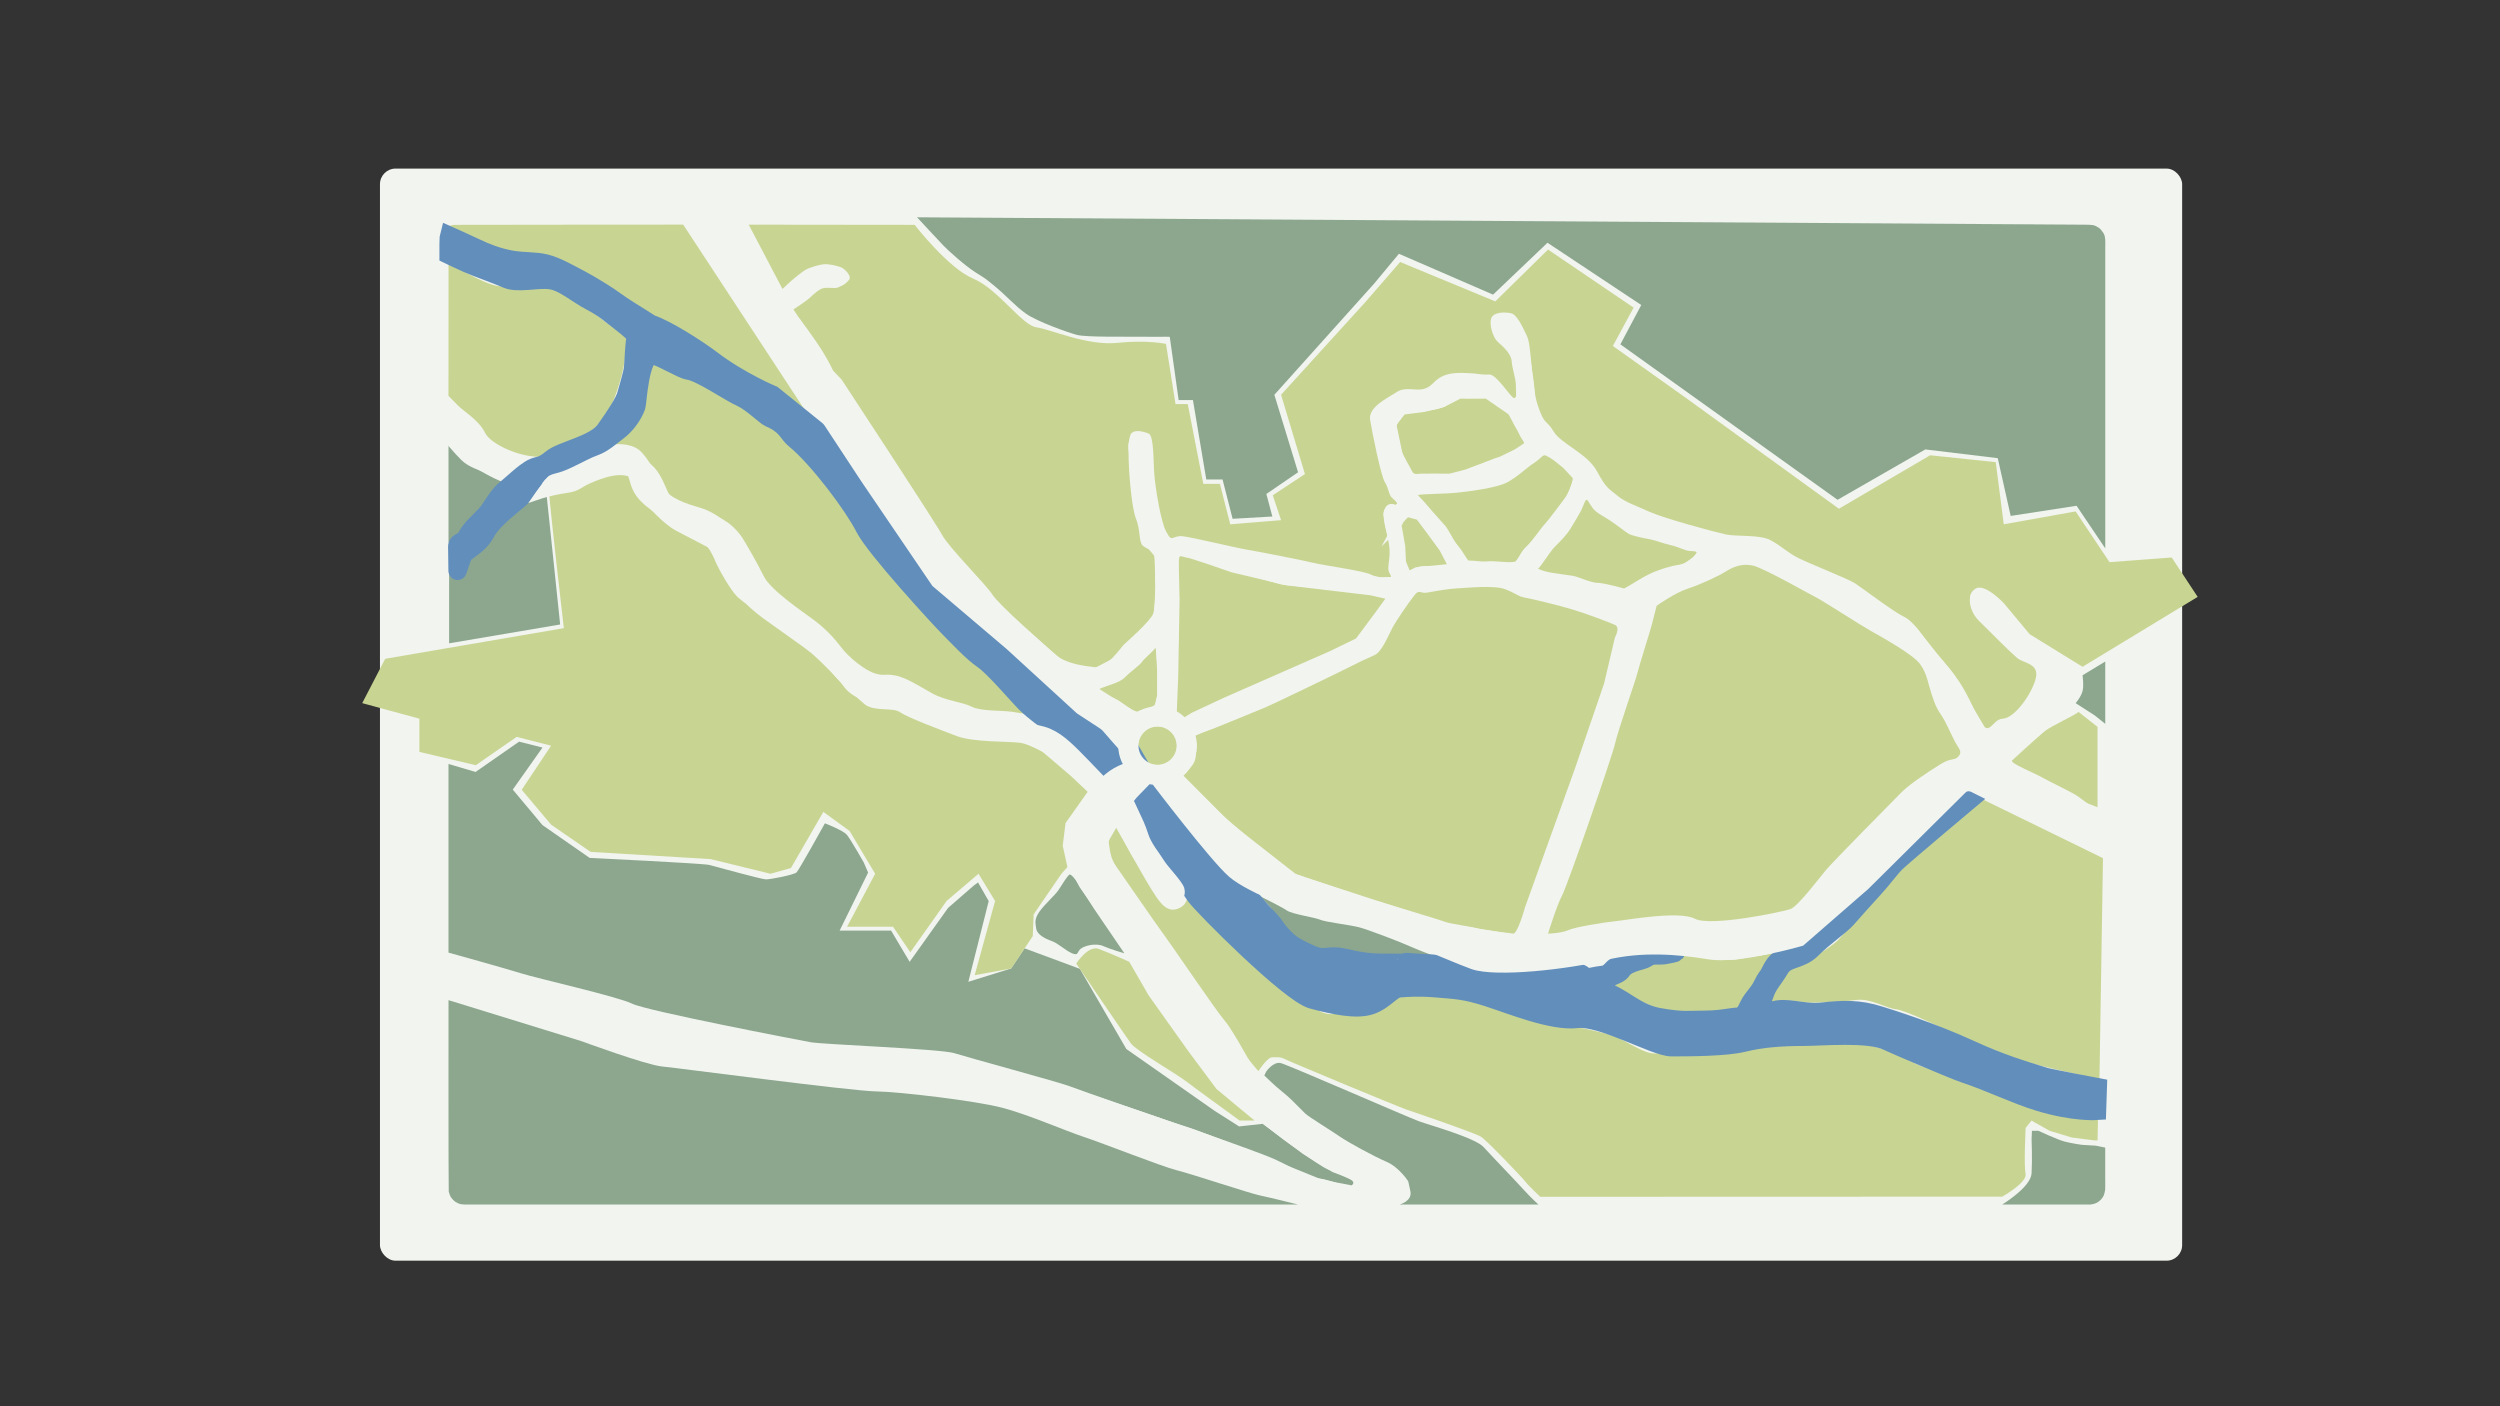<?xml version="1.0" encoding="UTF-8"?>
<svg id="Map" xmlns="http://www.w3.org/2000/svg" viewBox="0 0 1920 1080">
  <rect x="0" y="0" width="1920" height="1080" fill="#333333" stroke="none"/>
  <defs>
    <style>
      .cls-1 {
        stroke: #f1f4ef;
        stroke-width: 6px;
      }

      .cls-1, .cls-2 {
        stroke-miterlimit: 10;
      }

      .cls-1, .cls-3 {
        fill: #f1f4ef;
      }

      .cls-4 {
        fill: #c1cc99;
      }

      .cls-5 {
        fill: #8ca78e;
      }

      .cls-6 {
        fill: #c8d592;
      }

      .cls-2 {
        fill: #628ebc;
        stroke: #628ebc;
        stroke-width: 14px;
      }
    </style>
  </defs>
  <g id="Second_Border" data-name="Second Border">
    <rect class="cls-4" x="344.47" y="172.6" width="1272.34" height="752.46" rx="12" ry="12"/>
  </g>
  <g id="Main_Border" data-name="Main Border">
    <rect class="cls-3" x="291.81" y="129.47" width="1384.08" height="838.74" rx="12" ry="12"/>
  </g>
  <g id="Green_Space" data-name="Green Space">
    <path class="cls-5" d="M704.27,166.86s17.11,18.47,20.4,21.88,16.2,15.2,24.64,20.52,6.34,3.76,14.75,10.61,15.59,15.19,24.02,21.12c8.43,5.93,31.63,14.24,38.91,16.19s38.8,1.26,49.16,1.43,19.19,0,19.19,0l3.04.08,6.82,48.55h10.97l10.25,60.99h12.5l7.72,30.2,30.52-1.76-4.6-17.31,24.35-16.66-18.21-59.5,76.7-85.47,18.97-22.84,72.3,31.37,41.8-39.83,72.02,47.82-16.04,30.2,166.79,119.38,67.39-38.68,55.65,6.72,9.92,44.35,50.59-7.8,22.05,32.72v-232.37s.1-3.67-.02-4.84-.31-3.29-1.4-4.96-2.44-3.31-3.43-3.98-3.13-1.98-4.95-2.17-4.79-.33-6.51-.27-896.23-5.68-896.23-5.68Z"/>
    <path class="cls-5" d="M344.47,340.89s13.65,12.76,18.5,16.73,21.72,12.9,24.7,12.8-7.92,9.86-12.04,14.87-17.09,22.84-21.48,26.5-9.69,4.91-9.69,4.91v-75.8Z"/>
    <path class="cls-5" d="M344.91,439.95s16.98-12.75,21.86-17.9,8.32-11.98,10.74-14.79,7.29-8.88,11.12-11.67,17.3-13.59,18.07-16.61.77-3.02.77-3.02h11.87s10.85,103.64,10.85,103.64l-85.27,14.47v-54.12Z"/>
    <path class="cls-5" d="M344.47,586.75l20.75,6.12,33.43-23.27,17.98,4.53-22.83,32.28,22.83,27.27,36.24,25.21s86.77,4.14,91.75,5.38,40.16,11.05,43.62,11.1,21.58-3.48,23.53-5.37,21.76-37.68,21.76-37.68c0,0,13.75,5.22,16.76,8.73s13.09,21.35,13.09,21.35l3.33,7.74-21.88,44.59h39.55s14.23,23.95,14.23,23.95l29.51-41.39,19.5-16.97,3.5-2.63,8.21,14.35-15.64,61.99,32.83-10.21,10.36-15.49,42.46,15.74,35.68,61.56,67.99,47.63,18.63,11.84,18.09-2,31.12,23.19,22.44,13.82s12.22,4.43,14.88,6.4,0,3.84,0,3.84c0,0-21.9-3.82-26.48-5.82s-89.7-36.08-98.49-38.53-84.82-29.08-92.07-31.89-78.02-22.05-88.34-25.3-100.95-6.68-110.14-8.37-125.64-24-137.07-29.57c-11.43-5.57-72.3-19.27-85.3-23.33s-55.82-15.92-55.82-15.92v-144.87Z"/>
    <path class="cls-5" d="M344.47,768.12l102.17,31.52s49.37,18.21,61.76,19.41,145.22,18.82,164.09,19.13,76.87,7.24,97.15,12.55,48.38,17.7,62.71,22.41,60.22,22.86,71.1,25.53,56.33,17.83,64.25,19.45,29.18,6.96,29.18,6.96H382.09s-22.95,0-22.95,0c0,0-4.89.24-6.96-.81s-2.45-1.2-3.14-1.78-2.45-2.43-2.96-3.42-1.16-2.72-1.44-3.97-.17-146.98-.17-146.98Z"/>
    <path class="cls-5" d="M972.43,822.97s5.48-7.93,11.25-6.5,96.89,41.28,105.75,44.54,43.45,12.76,50.02,20,24.08,25.36,30.21,32.14,11.84,11.91,11.84,11.91h-106.5s9.84-2.64,8.18-10.24l-1.66-7.6s-6.95-10.81-16.68-14.98-29.16-14.75-35.77-19.31-24.08-15.23-26.65-17.76-6.82-6.79-10.42-10.38-9.03-7.74-11.61-10.01-4.25-4-6.18-5.73-3.22-3.06-3.22-3.06l1.44-3.03Z"/>
    <path class="cls-5" d="M1616.82,508.06l-17.43,10.56s1.18,7.66,0,12.17-5.3,9.22-5.3,9.22l14.72,9.47,8.02,6.44v-47.85Z"/>
    <path class="cls-5" d="M1537.71,925.07s21.9-13.27,22.54-23.87,0-26.28,0-26.28l.28-6.49h4.9s14.63,6.8,20.14,8.27,13.34,2.53,13.34,2.53l10.6.64,7.3,1.49v23.08s.08,8.25-.02,9.28-.78,3.82-1.19,4.58-1.24,2.06-1.64,2.51-1.77,1.8-2.61,2.3-2.29,1.23-3.05,1.43-2.68.52-2.68.52h-67.91Z"/>
    <path class="cls-5" d="M826.43,676.33l13.93,21.82,23.15,34s-10.59-3.08-16.33-5.6-14.41-.22-17.28,2.15-1.4,5.58-6.53,3.45-10.49-7.61-15.64-9.43-11.31-5.02-11.92-9.52-1.61-6.93,2.28-12.74c3.89-5.8,12.65-13.25,15.14-17.35s6.38-9.91,7.78-11.26,5.42,4.48,5.42,4.48Z"/>
    <path class="cls-5" d="M975.23,696.17s13.12,18.84,16.26,20.88,16,13.91,25.54,14.07,28.54,4.01,36.3,4.14,27.55.05,33.55,0,25.37,3.1,25.37,3.1c0,0-23.49-8.83-29.46-11.59s-31.75-12.76-39.05-14.63-25.63-3.95-29.83-5.78-21.47-4.24-25.66-7.14-20.65-10.94-20.65-10.94l7.64,7.9Z"/>
  </g>
  <g id="City_plane" data-name="City plane">
    <path class="cls-6" d="M909.6,427.85c1.75.73-3.21-1.82-3.86,0s-.51,5.91-.8,8.53.17,14.09.17,14.09c0,0,.26,28.01.26,31.84s-1,20.84-1,24.17.17,7.67,0,11.67-.67,7.33-.67,10.84-1,6.17-.83,9.5.21,2.47.21,4.94-.3,1.88-.3,2.92,2.87,2.23,4.11,3.27,2.47,2.33,2.47,2.33c0,0,3.46-1.04,4.4-2.47s35.72-17.16,37.38-17.61,43.09-19.05,43.09-19.05l44.86-20.05s9.09-7.26,10.99-12.29,16-17.79,14.77-19.91-3.02-2.46-6.26-3.47-10.52-1.45-13.09-1.45-25.28-3.47-27.74-3.47-29.09-2.91-31.32-2.91-20.03-5.37-23.16-6.04-21.37-5.82-25.28-7.5-16-5.03-18.91-6.04-9.47-1.83-9.47-1.83Z"/>
    <path class="cls-6" d="M917.34,565.24s2.18,5.13,1.55,9.48-.11,8.71-2.7,12.28-7.25,9.17-8.19,9.17,10.5,10.22,10.5,10.22l13.72,14.07,31.36,26.91s26.81,21.99,29.32,23.06,58.46,20.02,62.93,21.09,46.62,14.04,46.62,14.04c0,0,4.35,1.46,8.49,2.77s18.71,3.26,23.28,4.57,24.37,3.7,27.85,4.13,9.14-20.24,9.14-20.24l38.33-106.48,22.44-65.52,8.29-35.24s4.39-7.69,0-9.64-20.98-8.29-32.2-11.71-31.71-8.29-37.08-9.27-6.17-2.91-14.76-6.34-30.44-.98-36.82-.74-16.2,1.96-22.83,3.19-6.14-3.19-10.56,2.45-13.26,18.41-16.69,24.79-8.1,18.41-13.75,20.87-13.01,5.89-19.64,9.33-60.15,29.21-63.34,30.44-41.24,17.18-45.66,18.41-9.61,3.89-9.61,3.89Z"/>
    <path class="cls-6" d="M1272.28,465.25s14-9.97,23.81-13.14,23.71-9.66,29.45-13.29,12.69-6.34,20.99-4.38,44.7,22.65,49.23,24.92,32.47,20.39,41.08,25.22,32.43,18.06,37.81,25.46,6.06,14.81,8.75,22.89,3.7,10.77,7.41,16.16,7.41,14.47,10.43,20.2,6.06,7.74,3.03,11.44-5.72,1.01-13.8,6.06-23.23,14.81-29.96,21.54-53.18,53.86-58.23,59.91-21.54,27.94-27.26,29.96-61.26,13.74-73.38,7.38c-12.12-6.37-52.17,1.03-60.92,1.88s-31.3,4.55-36.35,6.9-15.48,2.7-15.48,2.7c0,0,6.73-21.88,10.77-29.29s38.71-107.37,40.73-116.8,15.82-48.47,17.17-54.19,9.76-31.98,11.11-37.36,3.63-14.16,3.63-14.16Z"/>
    <path class="cls-6" d="M1088.87,380.19c3.43-.86,20.02-.86,29.17-1.72s31.46-3.72,39.46-8.01,15.16-11.44,20.59-14.87,6.58-6.86,9.15-5.72,10.87,6.29,13.44,8.87,8.01,5.24,7.15,9.63-3.43,10.96-6.58,14.97-11.15,15.16-14.87,19.16-10.01,13.73-14.3,17.44-5.15,9.44-8.01,11.15-16.59-.57-21.45,0-10.01-.67-14.3-.57-14.87-22.59-18.02-26.31-10.87-12.01-13.15-14.87-8.29-9.15-8.29-9.15Z"/>
    <path class="cls-6" d="M1082.04,439.34s-2.35-3.92-2.8-6.73-1.12-11.55-1.57-15.03-2.47-9.08-2.35-12.22,2.8-6.73,4.15-7.62,3.36-1.91,7.29,0,7.51,8.19,9.19,10.43,8.3,10.2,10.43,13.34,5.49,9.53,5.94,11.21-4.49,1.91-7.4,1.91-8.27,0-11.09.11-4.05.34-6.29,1.35-5.49,3.25-5.49,3.25Z"/>
    <path class="cls-6" d="M1181.18,436.87c3.02-2.68,8.72-12.74,13.08-17.1s9.05-9.05,12.07-14.09,5.7-9.39,7.71-13.08,3.35-9.39,4.7-8.72,3.35,6.04,6.71,8.72,5.03,3.35,10.4,6.71,12.74,9.67,15.76,11.04,11.07,3.05,15.09,3.72,10.73,3.35,16.77,4.7,10.06,4.02,14.09,4.36,6.37,0,5.03,2.01-6.37,7.58-13.41,8.65-14.42,3.67-19.12,5.56-12.07,6.25-15.76,8.6-7.04,4.02-7.04,4.02c0,0-15.43-4.36-20.46-4.36s-14.6-4.7-18.87-5.37-15.37-2.1-19.05-2.9-7.7-2.47-7.7-2.47Z"/>
    <path class="cls-6" d="M1084.98,362.83c-1.63-3.55-7.69-12.86-9.02-18.19s-2.37-12.42-3.25-14.93.01-3.7,2.59-7.25,1.36-3.84,3.38-4.58,7.93-1.04,13.1-1.77,14.19-1.63,18.93-4.58,6.8-4.44,8.87-5.62,5.91.3,9.02,0,6.06-.78,8.87-.47,2.51-.57,5.18,1.06,7.1,5.62,10.35,7.39,4.44,2.81,5.62,3.99,4.44,9.17,5.77,10.79,3.11,7.1,4.88,8.87l1.77,1.77s-.74,2.66-3.84,4.29-11.09,6.8-15.38,7.39-15.67,6.06-20.55,7.84-11.53,4.73-14.93,5.03-11.53,0-15.82,0-8.94-.33-11.64.13-3.88-1.17-3.88-1.17Z"/>
    <circle class="cls-6" cx="888.99" cy="572.69" r="15"/>
    <path class="cls-6" d="M844.22,528.32c5.87-1.47,15.73-3.99,19.72-8.18s11.33-9.02,13.21-11.96,8.81-7.97,9.86-10.49,1.26,12.59,1.68,17.83,0,13.21,0,16.78-.42,6.29-1.47,8.6-10.72,4.2-13.23,5.45-12.15-6.92-16.14-9.02-9.65-4.4-11.75-5.66-1.89-3.36-1.89-3.36Z"/>
    <path class="cls-6" d="M421.16,373.32c2.67,30.29,11.86,109.1,11.86,109.1l-137.19,23.52-17.64,34.06,43.89,11.94v25.53l43.33,10.21,31.36-21.75,26.46,6.75-22.54,33.88,22.54,26.76,30.38,20.95,92.11,5.51,46,11.27,15.73-4.41,24.88-43.12,20.19,14.7,19.6,32.83-21.56,40.67h35.28l13.3,19.6,27.86-39.38,24.5-20.89,12.74,20.89-15.68,57.01,27.98-5.13,16.65-24.89.66-16.7,21.36-31.19,4.57-5.13-1.68-7.67-1.92-8.63,2.16-17.5,17.02-23.98-12.71-11.99-23.02-19.66-22.78-10.56h-29.27s-52.92-19.44-52.92-19.44c0,0-3.04-4.35-12.77-8.47-9.73-4.12-17.59,1.12-25.46-3.37-7.86-4.49-9.36-9.73-13.48-13.85-4.12-4.12-18.72-19.09-26.2-25.08-7.49-5.99-45.3-32.19-50.54-37.43-5.24-5.24-14.23-20.96-16.85-27.33-2.62-6.36-7.86-16.85-18.34-21.34-10.48-4.49-22.46-11.23-26.58-14.6-4.12-3.37-12.73-8.61-17.22-16.47-4.49-7.86-3.74-14.97-7.86-17.59-4.12-2.62-7.86-4.49-16.47-1.87-8.61,2.62-17.97,4.87-23.96,9.36-5.99,4.49-17.78,4.87-17.78,4.87Z"/>
    <path class="cls-6" d="M474.57,338.45c4.11-1.65,14.26-12.07,16.46-16.46s.82-16.46,3.29-22.49,1.65-18.1,4.66-20.3,8.78,2.46,14.54,5.48,12.07,3.84,19.75,7.41,34.84,18.93,40.32,22.77,23.04,15.09,28.25,21.94,36.48,34.56,44.71,47.18,12.07,26.06,18.1,34.29,40.6,46.63,48,54.31,33.74,34.29,39.22,39.77,13.71,10.7,19.2,17.28,13.71,12.5,16.73,15.85l3.02,3.35s-7.13-1.1-13.71-2.19-23.86-.27-30.72-3.84-20.3-4.66-30.17-10.15-20.85-12.62-29.08-13.99-7.95.82-15.64-1.65-19.75-12.32-25.24-19.6-12.34-14.67-21.4-21.4-33.19-22.91-38.4-33.61-12.62-23.34-15.91-28.67-9.05-11.1-13.44-13.57-10.42-7.68-20.02-10.42-23.59-7.13-28.25-16.18-11.52-23.04-18.38-28.25-17.83-4.11-17.83-4.11l1.92-2.74Z"/>
    <path class="cls-6" d="M1519.77,476.73c7.97,7.96,24.69,24.68,29.47,28.66,4.77,3.98,16.72,3.98,14.33,15.13-2.39,11.15-15.93,30.99-25.48,31.42-9.56.44-10.35,19.55-21.5-5.93-11.15-25.49-21.5-35.04-31.06-46.19-9.55-11.15-15.17-22.31-23.38-26.2-8.22-3.9-32.44-22.49-38.06-25.95-5.63-3.46-34.17-14.71-42.82-19.03-8.65-4.33-13.41-9.52-21.63-13.85-8.22-4.32-25.95-2.59-34.17-4.32-8.22-1.73-48.01-12.54-58.39-17.3-10.38-4.76-18.88-7.35-25.01-12.54-6.13-5.19-8.29-5.02-15.64-18.73-7.36-13.71-27.69-21.07-33.31-30.58-5.62-9.52-6.58-3.89-11.94-19.46-5.36-15.57-4.68-45.63-8.45-53.71-3.78-8.09-7.91-16.71-12.4-17.61-4.5-.9-12.85-1.08-14.92,3.59-2.06,4.67,1.17,15.1,4.76,18.33,3.6,3.24,10.43,8.99,10.79,14.92.36,5.93,3.41,13.83,3.23,19.04-.18,5.22,1.26,9.17-1.26,9.35-2.51.18-13.29-18.51-19.4-18.15-6.11.36-7.91-.72-15.82-1.08-7.9-.36-14.73-.36-20.84,2.88-6.11,3.23-7.19,7.72-13.66,9.34-6.47,1.62-13.81-2.16-20.83,2.52-7.02,4.67-21.76,11.32-20.14,21.2s8.26,42.95,11.32,47.8c3.05,4.85,2.89,9.88,5.67,12.22,2.78,2.34,4.03,3.77,4.03,3.77l-1.97,2.52s-3.6-2.7-5.93-.54c-2.34,2.16-3.96,6.65-1.26,17.43,2.69,10.78,3.59,15.99,2.87,23s-1.43,8.63.36,11.86c1.8,3.24.9,3.24.9,3.24,0,0-10.06.36-15.45-2.52-5.39-2.87-35.22-6.83-44.03-8.98-8.8-2.16-44.92-9.17-51.75-10.25-6.83-1.07-41.84-9.52-49.04-10.24-7.21-.72-7.93,5.39-12.24-3.05-4.31-8.45-8.27-33.43-9.16-43.67-.9-10.24-.18-30.55-4.5-32.17-4.31-1.61-10.06-3.05-12.94-.36-2.87,2.7-2.33,14.38-2.33,20.31s1.98,36.48,5.57,45.28c3.59,8.81,2.16,17.61,5.03,20.67,2.88,3.05,8.99,2.87,9.35,10.06.35,7.19,1.07,36.48-1.08,42.41-2.16,5.93-20.67,21.92-22.82,24.08-2.16,2.16-12.76,18.15-22.11,17.07-9.34-1.08-22.1-2.87-29.65-9.34-7.55-6.47-44.2-38.82-48.88-46.36-4.67-7.55-33.6-36.3-38.63-45.83-5.03-9.52-77.21-119.38-77.21-119.38l-6.52-6.83s-3.04-6.67-8.47-15.41c-5.43-8.73-18.25-25.96-18.25-25.96l-3.81-5.64s9.88-6.37,12.71-9.06c2.26-2.15,7.05-6.61,10.15-7.29,3.86-.84,9.06.58,11.73-.64s8.55-4.45,8.73-7.28c.16-2.44-3.78-6.67-5.97-7.74-3.18-1.55-10.37-3.06-13.9-2.74s-10.81,2.45-14.01,4.23-11.31,8.74-11.31,8.74l-6.51,6.02-25.93-49.37,127.44.14s25.79,33.3,44.91,41.26c19.11,7.96,37.42,35.84,48.57,37.43,11.15,1.59,39.02,14.33,62.11,11.94,23.1-2.39,37.43.8,37.43.8l7.32,46.19h9.4l11.95,61.31h12.74l7.96,31.06,39.02-3.19-6.37-19.11,24.69-16.29-18.32-60.89,64.5-70.93,26.95-31.06,73.09,30.26,40.49-39.82,65.72,44.6-15.93,29.46,55.75,39.64,117.85,85.36,70.08-41.05,50.38,5.28,6.15,47.74,55.2-9.9,26.03,38.97,47.78-3.59,19.91,30.26-88.4,53.68-40.61-25.01-19.91-23.89s-14.33-15.28-21.5-11.23c-7.16,4.06-5.57,16.8,2.39,24.77Z"/>
    <path class="cls-6" d="M344.47,201.45s26.29,16.95,38.65,18.33,23.03-1.88,32.43,0,26.41,6.88,34.53,15.27,31.44,23.52,31.44,23.52c0,0-.25,14.74-4.03,29.41s-11.18,34.01-17.14,38.04-28.1,23.11-43.45,24.63-39.94-8.92-44.5-18.43-16.24-16.19-20.87-20.98-7.12-7.23-7.12-7.23l.06-102.55Z"/>
    <path class="cls-6" d="M524.71,172.53l96.09,146.48,7.54,11.35-19.65-18.54s-27.13-18.66-36.29-22.56-50.82-33.78-61.95-39.7-77.7-47.02-83.91-49.1c-6.21-2.08-23.08-5.15-27.02-5.54s-28.01-4.9-34.04-7.8-20.42-6.22-20.42-6.22c0,0-1.58-6.79.23-7.38s2.23-.76,3.14-.84,176.28-.17,176.28-.17Z"/>
    <path class="cls-6" d="M826.58,739.98s9.07-14.23,17.24-11.22,23.43,9.87,23.43,9.87l14.85,25.74,30.42,42.8,21.7,29.12,18.64,15.51,10.66,8.79h-11.44s-33.87-24.56-41.58-30.44-37.81-23.22-41.83-28.63-42.09-61.52-42.09-61.52Z"/>
    <path class="cls-6" d="M857.26,635.73c-4.47,8.31-6.23,9.33-5.59,12.49s.75,10.49,5.59,17.21,31.43,45.57,35.53,50.88,42.27,61.47,47.42,67.14,16.33,26.11,18.02,28.94,8.21,10.26,8.21,10.26c0,0,6.81-10.71,10.65-10.65s5.95-.6,10.1,1.57,87.39,36.73,92.94,38.57,52.78,17.99,57.27,20.86,31.95,31.61,34.34,34.8,11.21,11.35,11.21,11.35l354.76-.12s19.28-10.82,17.92-17.44.05-35.33.05-35.33l4.52-5.64,13.92,7.83,17.01,5.15,17.31,2.22,2.49.04.4-20.26s-13.7,1.5-18.89,1.41-14.54.37-24.85-4-36.15-11.55-44.36-16.88-47.49-15.85-53.65-20.1-29.36-13.47-37.67-13.61-23.86-1.44-32.16-1.58-35.87,3.03-42.11,3.45-35.36,3.56-42.64,4.48-36.86.42-45.17.28-25.23-12.36-31.95-14.03-26.87-7.2-32.6-6.25-26.39-5.11-30.52-6.22-28.4-9.3-34.59-11.48-29.46-7.76-37.76-7.9-22.04-1.41-29.37,2.11-4.8,7.71-21.43,8.47-29.77,10.92-41.53.34-26.89-15.52-39.11-25.06-19.35-17.97-29.06-27.47-30.06-34.24-30.06-34.24c0,0,1.08,7.84-7.88,10.79s-14.5-7.01-19.56-14.88-27.17-47.47-27.17-47.47Z"/>
    <path class="cls-6" d="M1359.73,770.18s6.9-20.86,13.19-24.04,33.74-18.12,39.43-24.91,44.45-51.05,49.79-56.86,29.27-25.41,33.93-29.59,21.95-18.65,21.95-18.65l3.98-2.56,93.09,45.48-2.71,169.84s-62.61-13.59-71.38-18-41.99-17.75-49.15-21.15-28.94-13.92-36.14-14.7-19.2-8.52-30.04-7.06-28.88,2.14-36.42,2.01-12.74-2.51-19-.97-10.51,1.14-10.51,1.14Z"/>
    <path class="cls-6" d="M1596.29,546.75c-1.86,2.15-21.01,10.79-25.81,14.71s-22.91,20.36-25.13,22.51,17.33,9.8,23.09,13.15,23.09,11.28,28.12,15,14.34,10.69,14.34,10.69v-64.56s-14.62-11.51-14.62-11.51Z"/>
    <path class="cls-6" d="M1232.62,756.12s10.96-2.62,14.09-5.64,5.99-6.9,9.93-7.67,5.68-4.66,11.01-5.69,10.64-.38,14.58-1.44,7.32-2.68,7.32-2.68c0,0,15.08,2.49,21.51,2.88s17.88,2.26,24.62.69,28.63-4.28,34.26-6.43,12.95-4.54,12.95-4.54c0,0-16.64,7.28-19.75,9.47s-10.29,12.71-13.73,17.69-10.09,17.47-12.11,20.79-3.43,4.42-3.43,4.42c0,0-23.29,3.09-33.36,2.44s-21.52-2.24-29.84-6.58-18.35-7.27-28.2-12.49l-9.85-5.22Z"/>
  </g>
  <g id="River">
    <path class="cls-2" d="M861.79,588.77l-12.4,9.34-18.75-20.35s-10.06-14.09-15.76-17.11c-5.7-3.01-20.79-14.08-27.17-20.45-6.37-6.37-24.48-27.84-32.86-33.54-8.38-5.7-19.45-17.77-26.16-24.48s-56.92-61.22-64.81-77c-7.89-15.79-35.08-52.7-53.77-67.96-5.15-4.2-6.09-10.8-19.32-16.26-2.65-1.09-13.76-11.96-21.28-15.36-9.85-4.44-31.44-19.6-40.81-20.92-5.36-.74-22.16-11.33-27.43-11.77-9.9-.82-11.71,37.06-12.42,39.01-2.87,7.89-8.61,15.07-14.35,19.37-5.73,4.3-11.56,9.54-17.73,11.7-6.16,2.16-11.11,5.17-21.05,9.86-9.93,4.7-10.99,3.17-17.01,6.21-6.03,3.04-14.66,19.69-19.59,24.01-4.94,4.32-20.05,15.73-24.98,24.36s-6.62,9.51-17.57,17.72c-1.22.91-5.17,14.09-5.21,13.31-.05-.97-.22-17.47-.22-17.47,0,0-.67-3,1.8-4.29,6.48-3.4,3.59-2.69,7.91-8.55,4.31-5.86,11.44-11.2,15.14-16.75,3.7-5.55,7.4-11.72,12.33-15.73,4.94-4.01,14.51-13.29,20.06-16.07,5.55-2.77,7.38-.89,15.09-7.36,7.71-6.48,33.3-10.79,41.32-22.2,8.02-11.41,15.11-21.89,16.34-27.75.19-.88,4.59-15.1,5-19.51.66-7.04.71-17.5,2.26-25.15,0,0-4.75-4.91-11.36-9.87-6.62-4.97-12.11-10.37-23.19-16.14-11.08-5.77-21.16-15.17-31.38-16.46-10.23-1.28-24.83,2.95-33.43-.82-8.6-3.78-22.49-8.48-30.25-11.96-7.77-3.49-14.31-6.67-14.31-6.67v-8.36l.16-4.69.43-1.75s13.14,5.81,20.35,9.28c7.2,3.48,16.64,7.27,26.95,9.11,10.3,1.85,18.42.87,26.77,2.97,8.34,2.09,17.75,7.56,26.06,11.89s22.58,13.2,27.46,16.93c4.88,3.72,17.6,11.48,17.6,11.48l9.66,6.14h.02c12.1,3.98,35.95,19.27,46.76,27.49,21.75,16.54,46.8,26.99,46.8,26.99l42.2,34.03,36.97,43.61,19.55,28.77,26.09,38.38,44,37.38,42.44,38.01,42.83,49.32,14.22,16.08Z"/>
    <path class="cls-2" d="M882.4,600.55l-11.92,12.17-2.36,2.86s44.23,64.59,50.08,72.66c5.85,8.07,72.36,74.94,89.5,79.51s33.71,8,44.56,4.57,16.57-12.71,22.28-13.21,15.42-1.21,29.14,0,21.14,1.21,38.85,6.93c17.71,5.71,49.7,18.85,68.55,16.57s59.98,21.71,72.55,21.71,41.7,0,55.41-3.43c13.71-3.43,29.71-4.57,45.13-4.57s50.84-3.43,65.13,3.43c5.5,2.64,51.17,22.2,59.44,24.93,19.13,6.32,38.86,16.05,56.92,21.59,27.01,8.28,44.9,6.97,44.9,6.97l.6-18.28s-36.52-6.86-40.55-8.09c-17.27-5.25-34.31-10.43-56.93-20.82-31.78-14.59-63.58-24.21-70.1-26.3-16-5.14-28.56-4.57-43.99-2.86s-26.85-4.57-38.85-.57c-12,4-13.71,2.29-13.71,2.29,0,0,5.31-5.71,8.08-14.28,2.77-8.57,6.77-11.5,11.91-20.32,5.14-8.82,15.42-5.96,24.56-15.1,9.14-9.14,22.28-18.1,26.85-23.33s13.71-15.52,20.57-22.94c6.86-7.43,12-14.85,17.14-19.99s63.46-54.04,63.46-54.04l-4.98-2.65-4.79-.94s-48.54,45.96-50.77,47.97-3.8,5.59-6.82,7.82-6.59,8.16-9.16,10.73-16.99,16.32-18.1,18.44-5.48,8.16-7.6,11.17-5.81,4.69-8.83,7.93c-3.02,3.24-17.32,14.19-19.67,16.09s-8.05,5.92-14.08,7.93c-6.03,2.01-8.29,3.66-10.15,5.33s-4.08,5.56-5.38,8.34-3.34,4.45-5.38,8.9-4.63,7.42-7.79,11.49-4.26,8.16-5.93,10.2,3.15,3.34-3.71,3.34-14.09,2.41-26.88,2.41-17.06,1.3-35.6-2.04c-18.54-3.34-27.25-15.76-43.38-20.39-16.13-4.63-11.68-5.19-8.34-6.12,3.34-.93,5.19,1.48,11.87-2.41s9.46-3.52,12.05-7.42,9.64-5.75,14.83-7.23,4.63-3.71,11.12-3.71,4.38.15,11.87-1.3c7.48-1.45-1.09-2.1-1.09-2.1l-7.44.24-7.79-.19s-1.67,2.22-5.93,3.52-6.49,1.67-10.75,4.45-8.53,1.67-11.49,4.63-4.45,5.01-8.16,5.56-4.82.56-8.9,1.48c-4.08.93-5.56.37-5.56.37,0,0,.19-1.67-3.52-3.15s-4.45.37-10.57-.19-2.22-1.48-13.16-.37c-10.94,1.11-9.76-.93-13.5-2.41s-10.23,0-18.2-.19c-7.97-.19-20.21-.19-29.85-.37s-2.97.74-14.28-1.85c-11.31-2.6-1.3-.93-22.8-2.41-21.51-1.48-2.64-.08-19.25-.08s-22.24,0-38.01-3.66c-15.77-3.66-14.92,2.53-27.87-3.38-12.95-5.91-15.77-8.17-21.68-14.64s-3.1-5.35-12.39-14.92c-9.29-9.57-11.26-14.08-17.17-20.27-5.91-6.19-7.6-10.42-14.64-14.92-7.04-4.5-21.07-27.31-33.06-36.32-11.99-9.01-24.54-30.8-24.54-30.8Z"/>
  </g>
  <g id="Streets">
    <path class="cls-1" d="M1585.69,613.44s-15.62-9.58-20.48-13.02c-6.45-4.58-19.9-11.53-29.2-14.24l-1.19-2.55s4.55-3.88,9.77-7.37c5.23-3.48,12.41-12.19,18.08-16.11,5.66-3.92,19.81-16.12,24.39-21.78,4.57-5.66,5.01-11.11,5.01-17.42s-.87-4.36-6.1-8.14c-5.23-3.77-12.41-7.76-16.77-11.46-4.36-3.7-15.68-13.29-19.6-16.99s-13.72-18.51-18.29-23.08c-4.58-4.58-11.33-6.32-13.72-5.23-2.4,1.09-1.96,6.32,0,11.11,1.96,4.79,15.24,13.06,20.69,21.12,5.44,8.06,13.93,10.02,20.68,15.03,6.76,5.01,13.94,12.19,17.64,16.33,3.71,4.14-1.96,12.41-5.22,15.9-3.27,3.48-25.7,21.99-31.14,25.04-5.45,3.05-12.69,9.31-12.69,9.31l-29.46-49.85-16.87-21.35s-8.7-11.02-11.07-14.08c-3.14-4.07-16.65-12.07-16.65-12.07l-56.63-29.99-43.72-22.1-34.12-1.93s-18.27-9.1-39.58-14.68c-21.31-5.58-39.57-11.67-45.66-21.31-6.08-9.64-9.13-14.2-14.2-20.8-5.07-6.59-24.86-22.83-31.96-28.41-7.11-5.58-12.18-16.74-11.68-24.36.51-7.6-2.53-26.38-4.05-34.49-1.52-8.12-8.12-21.82-12.18-25.37s-12.68-3.55-9.64,2.02c3.04,5.59,7.61,12.69,10.66,15.23,3.04,2.53,6.59,21.31,7.1,28.91.5,7.62-1.02,14.72-4.57,14.72s-13.19-11.67-15.84-15.22c-2.65-3.55-17.64-1.52-24.24-3.04-6.59-1.53-18.77,7.6-21.31,11.16-2.53,3.55-15.73,3.04-24.86,5.07-9.13,2.03-15.72,8.12-17.76,12.68-2.02,4.57,2.54,23.85,2.54,23.85,0,0,8.63,26.38,9.39,30.95.76,4.56,5.83,11.67,5.83,11.67l-4.06,4.06-3.28-1.02c-3.29-1.02-4.33,4.56-4.33,4.56l2.03,11.17,3.53,14.71s1.04,11.67.14,16.42c-.89,4.75,2.96,8.91,2.96,8.91h-.01l-14.89.48-78.31-15.85-67.27-13.94h-11.53s-1.51,2.29-3.14,1.91c-1.64-.37-9.06-14.34-9.06-14.34,0,0-4.48-9.69-4.73-13.77-.26-4.09-4.09-46.71-4.09-46.71,0,0,.77-5.87-.76-5.62-1.53.26-7.92-2.04-9.45,0-1.53,2.05-1.53,6.13-1.02,8.17s3.06,34.46,3.06,34.46l9.19,36.24,7.66,8.93,1.28,24.25-1.95,23.99-16.18,17.62-16.59,16.59-15.56,8.16-15.09,1.64,13.12,10.13,21.44-9.07,18.52-17.22,11.48-11.75,1.57,20.36v23.74l-2.71,11.17c-6.11,0-11.74,2.02-16.29,5.42l-30.65-19.64-24.13-17.9-55.26-49.04-44.36-51.36-48.26-73.16-67.7-104.22s1.37-.61,3.22-1.68c1.86-1.08,4.29-3.03,8-5.85,3.71-2.83,6.14-4.1,8.58-6.05s5.07-4.1,8.68-5.95,5.85-.68,9.36.39,6.34,0,7.41-1.56c1.08-1.56-.29-3.61-1.95-4.68-1.65-1.07-4.09-1.37-4.09-1.37,0,0-2.54-.87-5.66-1.17-3.12-.29-5.26.59-6.82.59s-4.88,1.85-6.64,3.12c-1.75,1.27-3.21,2.63-6.73,5.07-3.51,2.44-7.21,4.88-11.11,7.7-3.9,2.83-5.37,4.45-5.37,4.45l-.78.98-37.01-56.97h-26.09l128.48,195.22,54.48,80.16,56.81,48.26,53.77,49.24,32.94,21.54.88-1.3c-.6,2.23-.91,4.56-.91,6.97,0,7.76,3.24,14.76,8.45,19.71l-4.46-3.63s-10.06,2.58-18.21,11.13c-8.15,8.54-14.12,14.27-23.36,32.74-9.23,18.47,7.65,47.36,7.65,47.36l112.41,159.34,42.93,33.23s27.69,20.35,33.69,22.69c6,2.33,33.14,11.74,25.09,17.49-8.06,5.75-25.32-4.6-33.37-4.6s-19.56-8.06-34.52-14.96c-14.96-6.9-102.41-36.82-133.48-47.18-31.06-10.35-92.05-27.61-110.46-31.06-18.41-3.45-102.4-9.21-133.47-12.66-31.07-3.45-86.3-20.71-110.46-25.31-24.16-4.61-105.86-28.77-119.67-32.22-13.8-3.45-26.14-7.21-26.14-7.21l.06,25.44s1.26.22,5.37,1.33c8.96,2.43,126.57,36.82,142.68,43.72,16.11,6.91,144.98,20.72,161.09,20.72s100.1,11.5,115.06,16.1c14.96,4.61,147.53,51.78,147.53,51.78,0,0,89.5,27.62,105.61,31.82,16.11,4.2,63.29-5.35,52.93-19.16-10.35-13.81-24.16-16.11-24.16-16.11l-52.93-35.67-40.27-39.12-65.59-94.35s-41.94-59.83-46.26-69.7c-4.32-9.87,8.02-22.83,8.02-22.83l17.24-21.13,10.19-10.49-6-3.89c3.55,2.15,7.63,3.49,12,3.81,0,0,11.24,14.79,24.22,31.09,12.98,16.3,27.7,34.11,34.68,40.15,13.94,12.08,58.32,29.76,83.68,33.57,25.36,3.8,83.68,30.43,101.43,36.77,17.76,6.34,73.54,0,101.44-6.95,27.89-6.96,57.06-4.46,79.88-.66,22.82,3.8,71-10.2,71-10.2l49.45-43.05,74.41-73.77c2.13-2.1,4.63-2.76,8.03-1.28l106.26,53.1.08-31.29-35.85-13.86ZM1219.08,375.93l7.61,12.69,27.91,17.25,39.56,11.16,17.48,6.71-17.11,12.08-24.02,8.17-22.1,13.93-52.37-9.13-22.19-10.24,2.1-2.75,12.94-16.74,15.47-18.26s10.16-19.29,14.72-24.87ZM1187.19,344.62l15.35,12.47,10.24,10.88-2.56,4.15-3.84,9.6-11.52,16.32-8.8,11.36-7.21,8.1-7.65,8.39-6.77,10.44,2.8.66-37.01-2.61-3.5.36-7.02-10.79-19.2-24.63s-11.84-13.44-14.39-15.68c-2.56-2.23-.96-6.72-.96-6.72l10.55-.96,12.8-.96,19.19-1.27,20.15-4.16,23.04-13.75,16.31-11.2ZM1074.14,349l-2.15-10.46-2.76-13.22,7.99-9.84,16.61-2.15,14.44-3.69,12.61-6.45h21.22l18.75,12.91,13.84,25.21-9.84,6.46-15.07,7.38-13.52,4.61-9.85,3.69-12.91,3.38h-14.45l-15.07,1.54-6.15-9.23-3.69-10.14ZM1073.31,403.16l2.24-4.16,4.8-5.12,9.6,2.56,7.67,10.23,10.56,14.4,7.68,14.71,10.49-1-38.41,3.92-6.89,3.56-4.22-10.31-.64-12.48-2.88-16.31ZM901.87,519.18l1.04-58.71-.76-32.75s.91-4.06,4.96-3.83c4.05.22,39.85,12.83,39.85,12.83l42.11,9.91,63.87,7.58,10.85,2.46s3.12.24,3.86,1.52c.74,1.28-.21,1.91-1.38,3.51-1.17,1.59-7.23,9.99-7.23,9.99l-15.64,21.06-20.84,10.1-81.3,35.73-24.51,11.45-5.95,3.67-1.5.89c-2.39-2.68-5.3-4.88-8.58-6.45l1.15-28.96ZM888.99,590.33c-9.74,0-17.64-7.89-17.64-17.64s7.9-17.64,17.64-17.64,17.64,7.9,17.64,17.64-7.9,17.64-17.64,17.64ZM1502.16,586.37c-17.13,6.98-57.98,45.99-57.98,45.99,0,0-51.99,54.52-62.13,65.93-10.15,11.41-65.94,15.21-65.94,15.21,0,0-54.52-2.53-65.93-2.53s-69.26,12.62-69.26,12.62l-70.21-11.35-116.65-38.04-50.98-39.89-38.87-39.05c7.23-4.9,11.99-13.18,11.99-22.57,0-4.39-1.04-8.54-2.91-12.21l1.67,2.45,18.97-7.88,24.99-10.36,41.03-18.97,32.65-16.6,19.34-9.3,25.17-37.57,8.2-10.4,31.1-5.31,43,1.55,26.43,7.78,24.87,7.77,30.51,7.91s7.78,2.79,6.77,6.85c-1.02,4.05-4.06,18.08-4.06,18.08l-14.36,49-54.06,156.48-6.48,19.46,12.18,1.94,21.94-62.25,36.65-109.35,21.03-72.09s1.38-12.4,8.22-19.24c6.84-6.84,28.01-14.55,28.01-14.55l17.86-6.84,5.07-2.43,7.94-4.41,8.16-2.64,12.86.99,23.34,8.14,52.46,31.21s25.86,15.02,33.56,21.3c2.76,2.26,6.5,5.34,8.6,6.93,3.7,2.81,10.37,7.34,12.97,11.18,2.6,3.84,4.11,15.78,7.82,23.02,9.52,18.55,20.23,40.8,20.23,40.8l2.94,11.46c-3.42.32-6.5.87-8.71,1.78Z"/>
    <polygon class="cls-1" points="1319.03 418.52 1311.65 423.74 1311.64 423.74 1319.03 418.52"/>
    <path class="cls-1" d="M1311.64,423.74h.01l7.38-5.22-7.39,5.22Z"/>
    <path class="cls-1" d="M421.13,369.83c.34-.43,2.23-1.62,2.78-1.62,8.04-.04,28.74-12.51,38.5-13.48,10.11-1,19.63-6.63,33.41,2.5,13.78,9.12,12.62,30.02,26.4,36.46s29.47,10.97,38.66,17.4c9.19,6.43,18.91,26.46,25.34,37.48,6.43,11.02,32.94,34.61,45.8,43.79s28.48,32.16,38.59,35.83c10.11,3.67,14.8,1.08,22.18,2.56s18.59,11.81,27.74,13.28c9.15,1.48,28.63,11.51,41.32,12.1,12.69.59,33.52,2,43.64,6.35,10.12,4.35,18.34,13.28,29.4,24.59s19.28,20.26,19.28,20.26l-6.29,6.68s-25.13-22.77-29.89-28.12c-4.76-5.36-24.4-17.26-34.51-18.45-10.12-1.19-35.7-.38-47.61-4.95-11.9-4.57-37.49-14.09-43.44-18.26s-20.83-.6-26.78-5.95-19.09-16.07-25.91-25.59c-6.82-9.52-37.37-29.57-39.41-31.37s-21.91-14.23-28.23-23.49c-6.32-9.26-16.71-33.88-20.33-36.37s-24.85-13.1-31.85-16.94c-7-3.84-21.99-17.75-22.81-23.94-1.29-9.73-9.91-16.44-13.55-17.62-5.81-1.87-13.47-1.78-27.25,3.64-13.78,5.42-10.96,7.59-22.26,9.17s-20.6,4.77-20.6,4.77l1.31-1.88,3.26-4.16,3.14-4.65Z"/>
    <path class="cls-1" d="M857.26,626.98l14.1,27.65s9.88,14.65,14.38,20.58,11.83,16.74,15.32,16.74,6.97-4.53,5.58-9.07c-1.39-4.53-12.2-15.35-15.34-20.58-3.14-5.23-9.77-12.91-12.21-20.58s-4.64-11.86-7.72-18.49l-3.09-6.63-11.01,10.37Z"/>
    <path class="cls-1" d="M332.44,307.92s7.37,4.73,10.5,8.31,6.44,6.66,10.55,11.93,7.21,10.53,13.86,14.67,15.99,7.49,20.18,7.89,10.44.81,12.4,1.55-6.91,3.64-6.91,3.64l-4.16,3.34-3.84,4.23s-3.42,1.08-9.58-2.21-13.52-4.76-18.97-10.06-13.18-15-16.33-17.57-7.69-5.01-7.69-5.01v-20.71Z"/>
  </g>
</svg>